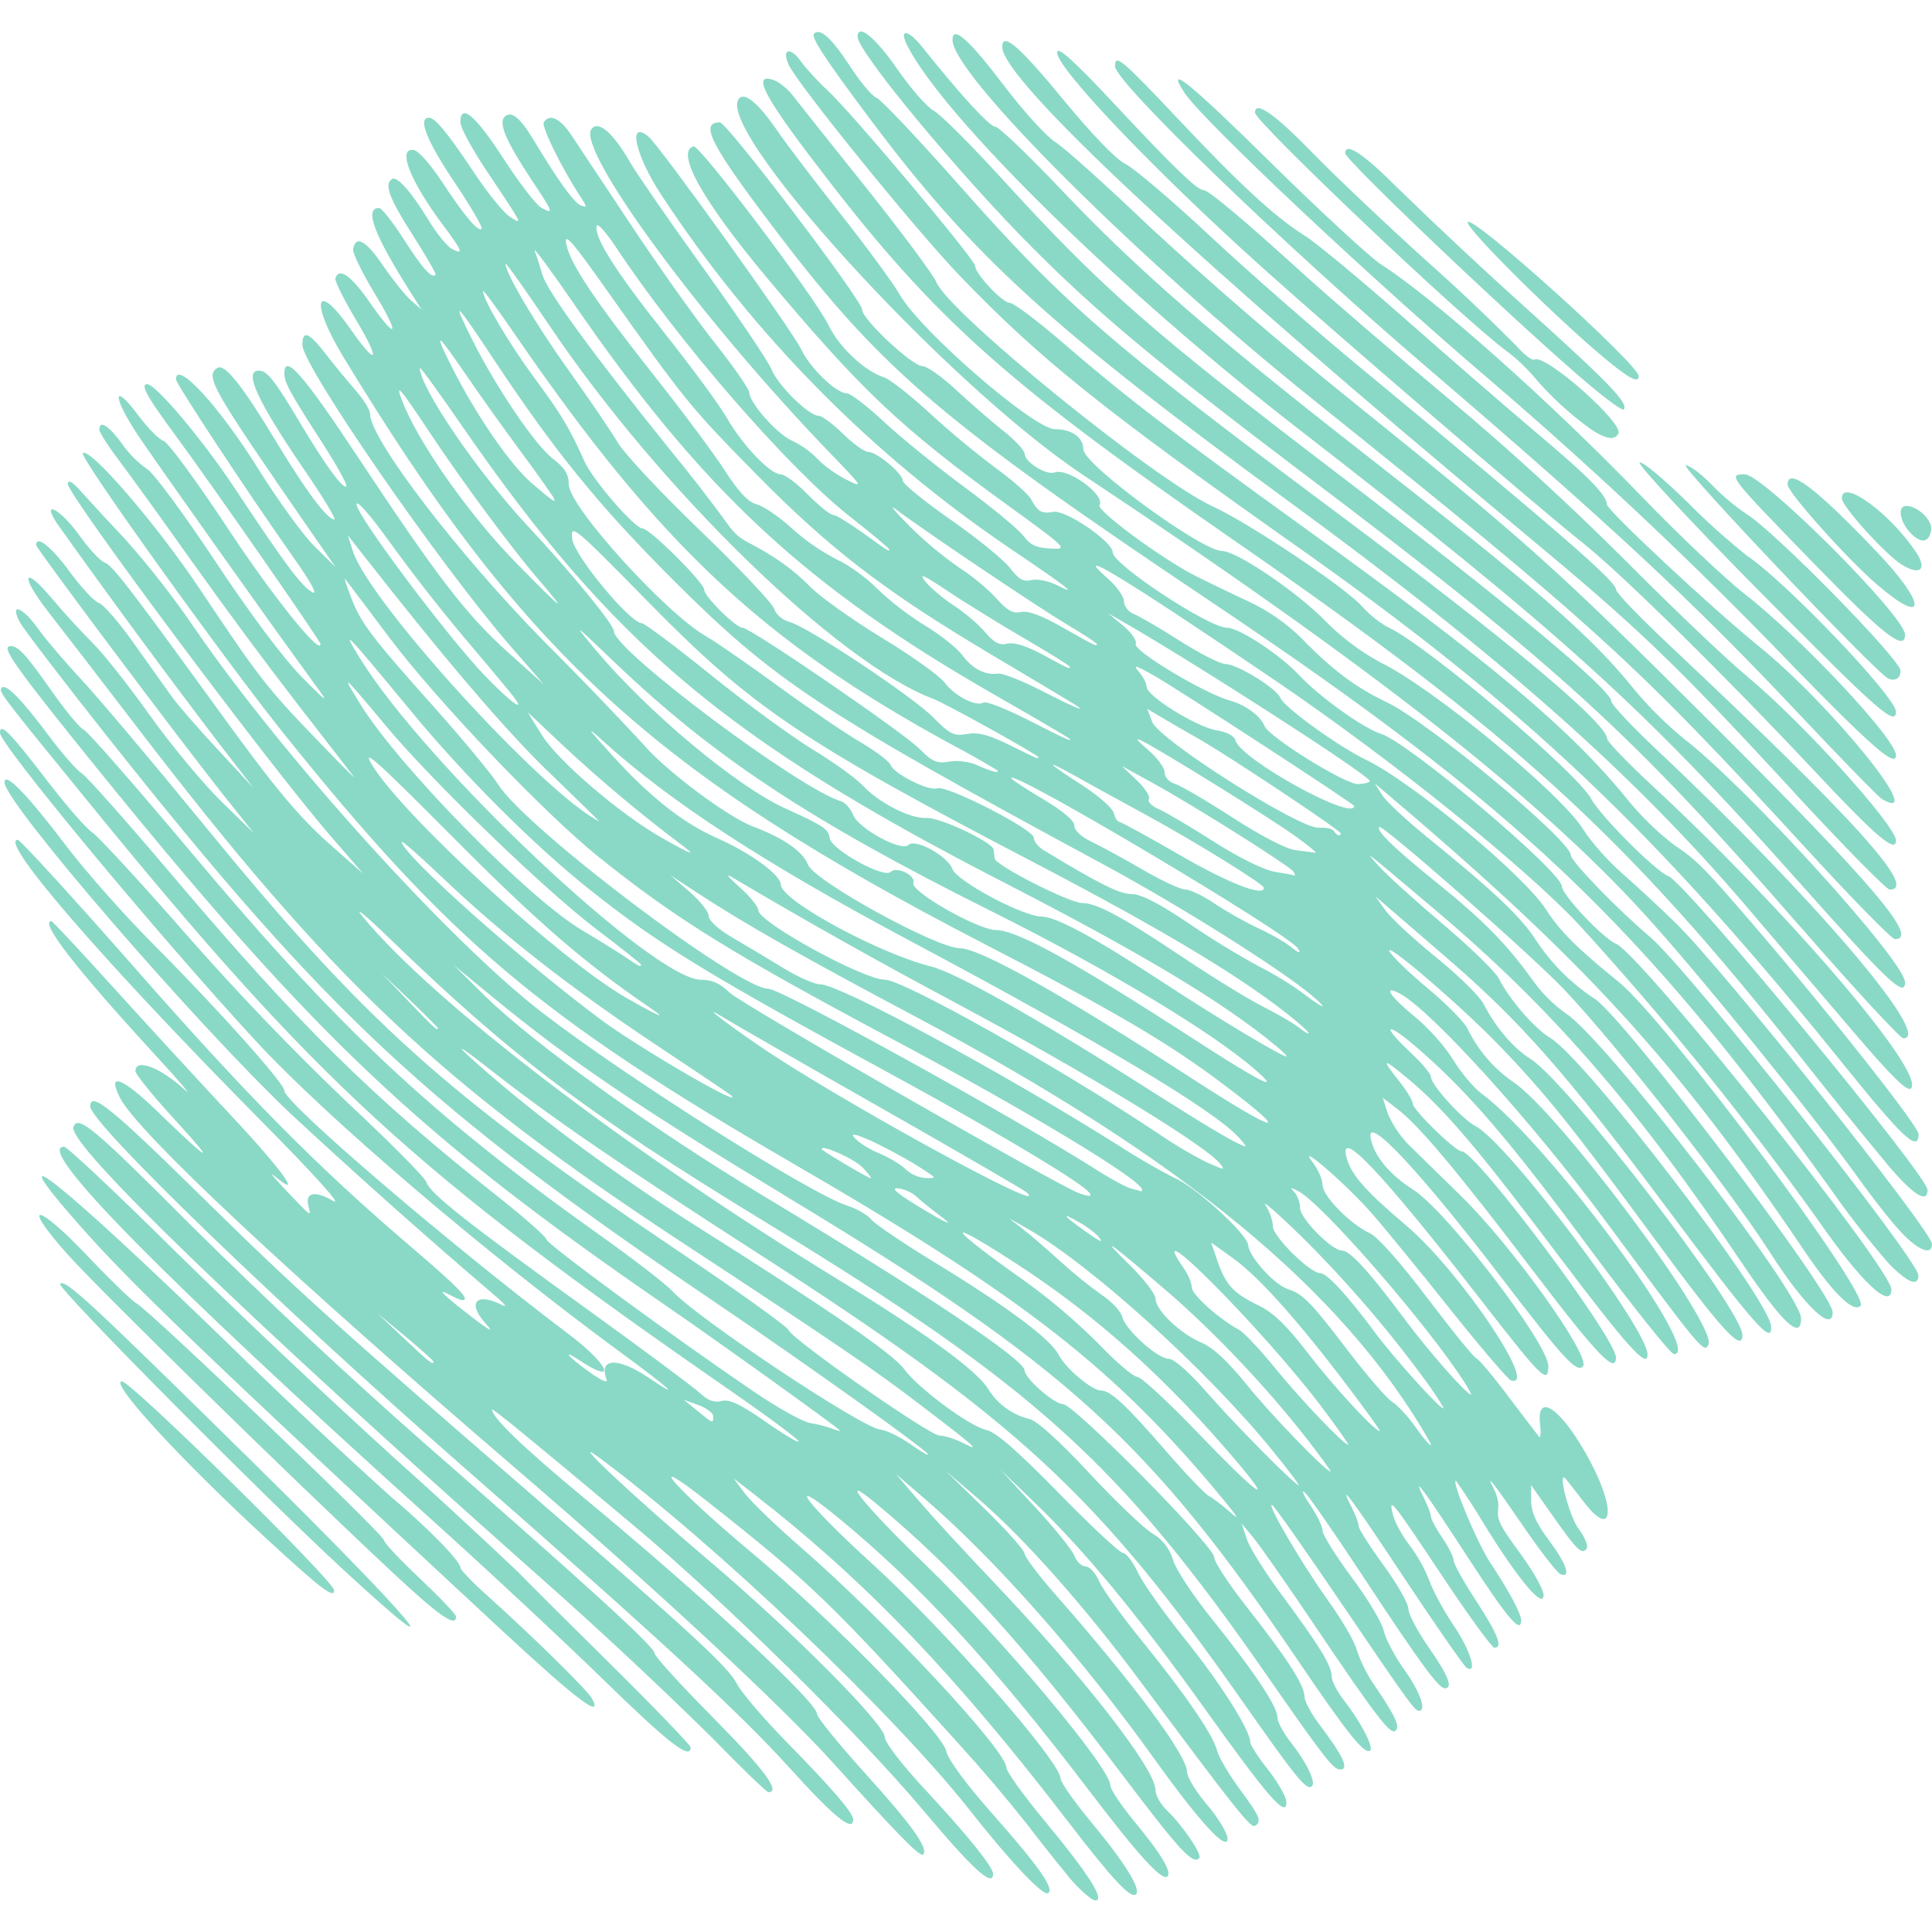 <svg width="192" height="192" viewBox="0 0 192 192" fill="none" xmlns="http://www.w3.org/2000/svg">
<path d="M106.2 186.5C105.12 185.2 103.24 182.84 102.02 181.23C99.888 178.543 97.666 175.929 95.36 173.39C82.66 159.34 80.61 157.35 70.43 149.32C63.6 143.92 66.92 147.79 74.69 154.29C82.46 160.77 93.69 172.22 94.04 174.03C94.21 174.86 96.01 177.31 98.78 180.43C103.32 185.58 104.82 187.73 104.15 188.14C103.65 188.45 100.41 185.02 96.37 179.89C88.89 170.39 71.19 153.53 59.67 144.95C56.06 142.26 62.79 148.59 70.43 155.07C78.7 162.07 87.93 171.34 87.93 172.64C87.93 173.16 89.67 175.42 92.03 177.95C96.16 182.39 98.69 185.53 98.69 186.23C98.69 187.61 96.69 185.78 91.83 180C85.33 172.26 72.1 159.24 62.83 151.48C52.83 143.1 48.9 139.88 48.9 140.08C48.9 140.87 51.99 143.85 57.87 148.72C69.87 158.65 81.2 169.15 81.2 170.34C81.2 170.67 83.34 173.31 85.95 176.2C90.62 181.36 92.31 183.72 91.74 184.3C91.44 184.59 89.24 182.34 82.8 175.2C77.5 169.34 65 157.73 51.2 145.89C28.41 126.32 13.72 112.56 11.94 109.12C10.57 106.48 12.12 107.04 15.64 110.45C20.96 115.61 21.66 115.95 17.37 111.27C15.22 108.93 13.46 106.76 13.46 106.45C13.46 105.14 15.91 106.06 18.36 108.3C19.21 109.07 17.86 107.48 15.36 104.77C7.56 96.29 3.88 91.54 5.11 91.54C5.21 91.54 7.99 94.51 11.28 98.15C14.58 101.79 19.87 107.55 23.05 110.95C28.13 116.38 30.23 119.33 27.25 116.85C26.7 116.39 27.25 117.06 28.47 118.35C31.01 121.01 30.94 120.97 30.65 119.85C30.3 118.5 31.29 118.29 33.1 119.34C34.13 119.94 31.35 116.84 25.75 111.19C10.25 95.51 -0.18 83.46 1.76 83.46C2.01 83.46 7.13 89.06 13.15 95.91C24.55 108.91 31.51 115.93 40.72 123.8C45.6 127.96 46.8 129.21 45.95 129.21C45.81 129.21 45.31 129.01 44.83 128.75C43.27 127.91 43.91 128.59 46.77 130.79C48.64 132.24 49.17 132.51 48.34 131.62C46.36 129.47 47.28 128.36 49.94 129.71C50.48 129.98 50.11 129.52 49.12 128.7C42.223 122.807 35.448 116.772 28.8 110.6C19.23 101.5 0.45 79.74 0.45 77.75C0.45 76.62 2.72 78.96 6.64 84.14C8.51 86.6 12.35 90.94 15.18 93.78C21.54 100.15 28.26 107.66 28.26 108.39C28.26 109.59 44.73 123.69 56.52 132.59C60.52 135.62 61.4 137.69 57.62 135.21C55.74 133.97 56.42 134.81 58.54 136.33C59.76 137.21 60.44 137.5 60.28 137.08C59.46 134.93 61.43 134.86 64.48 136.93C68.04 139.33 66.42 137.87 61.69 134.41C48.25 124.54 32.49 111.1 25.43 103.46C15.8 93.04 0 74 0 72.83C0 71.75 1.01 72.79 4.77 77.69C6.61 80.08 8.59 82.36 9.19 82.74C9.78 83.14 14.03 87.74 18.62 92.99C23.686 98.752 29.001 104.291 34.55 109.59C38.71 113.47 42.23 117.02 42.37 117.48C42.72 118.59 46.38 121.48 58.32 130.09C63.87 134.09 68.92 137.85 69.54 138.43C70.34 139.18 70.98 139.42 71.7 139.23C72.48 139.03 73.56 139.53 76.07 141.28C77.9 142.56 79.39 143.45 79.37 143.25C79.37 143.05 76.3 140.77 72.56 138.18C41.03 116.33 31.48 107.57 8.59 79.46C-0.08 68.83 -0.18 68.69 0.18 68.34C0.6 67.92 2.18 69.53 4.8 73.05C6.14 74.85 7.64 76.56 8.13 76.86C8.62 77.16 12.69 81.75 17.18 87.06C29.75 101.9 36.93 108.99 49.46 118.9C52.11 121 54.28 122.91 54.29 123.16C54.29 123.6 66.75 132.75 74.92 138.3C77.26 139.9 79.78 141.3 80.52 141.42C81.26 141.54 82.27 141.8 82.77 142C83.26 142.2 83.57 142.26 83.44 142.13C82.94 141.63 71.24 133.23 66.39 129.9C41.75 112.96 31.41 103.22 9.84 76.6C1.94 66.83 0.22 64.47 0.88 64.25C1.64 64 2.48 64.87 5.18 68.74C6.56 70.69 7.98 72.41 8.35 72.54C8.72 72.69 13.52 78.18 19.03 84.74C33.66 102.21 42.88 110.84 59.63 122.76C62.98 125.14 66.23 127.66 66.84 128.33C69.2 130.94 85.64 141.89 87.46 142.06C88.06 142.12 89.45 142.79 90.52 143.55C91.6 144.31 92.37 144.75 92.22 144.51C91.87 143.94 79.85 135.36 71.1 129.44C42.51 110.08 32.63 100.89 10.8 73.37C6.3 67.7 2.33 62.5 1.97 61.83C0.91 59.81 2.25 60.31 3.81 62.51C4.55 63.55 6.48 65.81 8.09 67.54C9.71 69.27 15.06 75.61 19.99 81.64C36.31 101.62 44.15 108.67 67.66 124.5C73.41 128.37 78.23 131.83 78.36 132.17C78.72 133.12 92.39 142.67 93.38 142.67C93.86 142.67 94.9 142.99 95.68 143.39C97.58 144.35 97.1 143.91 91.51 139.65C86.81 136.05 83.51 133.81 67.51 123.29C43.68 107.61 32.81 97.33 13.61 72.25C9.93 67.45 5.94 62.26 4.75 60.74C1.94 57.12 2.3 56.07 5.18 59.5C6.478 61.032 7.836 62.514 9.25 63.94C10.26 64.94 12.82 68.17 14.93 71.14C17.04 74.09 20.23 77.93 22 79.65L25.22 82.79L22.2 79C17.63 73.23 3.59 54.5 3.59 54.17C3.59 53.13 5.07 54.3 6.89 56.77C8.05 58.36 9.37 59.77 9.82 59.92C10.27 60.06 11.82 61.83 13.25 63.86L17.02 69.16C17.65 70.05 19.75 72.46 21.69 74.54L25.2 78.32L21.63 73.7C16.18 66.543 10.846 59.299 5.63 51.97C4.06 49.55 6.05 50.63 7.88 53.2C8.85 54.55 9.98 55.77 10.4 55.9C11.15 56.16 12.83 58.34 21.3 70.02C27.4 78.46 29.7 81.21 33.13 84.22L36.11 86.84L32.81 83.03C26.61 75.85 6.72 49.19 6.74 48.09C6.75 47.61 7.22 47.89 8.14 48.94C9.577 50.531 11.034 52.105 12.51 53.66C14.948 56.417 17.212 59.322 19.29 62.36C28.04 75.13 44.64 93.5 53.83 100.59C62.26 107.09 80.52 118.64 84.21 119.82C85.14 120.12 86.21 120.73 86.58 121.19C86.95 121.65 89.78 123.56 92.86 125.44C100.12 129.87 104.39 133.05 105.21 134.64C105.91 136 108.51 138.19 109.43 138.19C110.36 138.19 111.91 139.64 115.75 144.06C117.75 146.38 119.74 148.46 120.15 148.68C120.56 148.9 121.49 149.6 122.22 150.25C123.19 151.11 123.06 150.84 121.7 149.18C110.91 136.06 101.84 128.97 78.73 115.58C53.71 101.07 44.67 93.44 28.23 72.94C22.28 65.52 7.86 45.42 8.23 45.04C8.9 44.38 15.57 52.12 19.83 58.5C25.73 67.34 26.5 68.34 31.48 73.5C33.78 75.9 35.44 77.55 35.16 77.19C34.89 76.82 32.39 73.61 29.62 70.04C26.046 65.399 22.559 60.691 19.16 55.92C16.18 51.72 12.86 47.12 11.8 45.72C10.74 44.32 9.87 42.96 9.87 42.7C9.87 41.7 10.81 42.28 12.14 44.12C12.808 45.085 13.641 45.924 14.6 46.6C15.2 46.91 18.24 51.02 21.36 55.73C24.82 60.95 28.17 65.43 29.97 67.26C32.52 69.84 32.72 69.96 31.45 68.23C27.13 62.33 15.57 46.05 13.71 43.25C11.17 39.43 11.16 37.83 13.7 41.22C14.66 42.51 15.8 43.68 16.26 43.82C16.71 43.96 19.56 47.85 22.6 52.45C27.07 59.23 31.85 65.19 31.85 64C31.85 63.7 21.18 48.35 17.41 43.23C14.59 39.41 13.91 38.18 14.63 38.18C15.49 38.18 20.1 43.66 23.31 48.49C28.35 56.11 29.98 58.29 31.05 58.86C31.61 59.16 30.88 57.82 29.15 55.38C24.55 48.85 17.49 38.15 17.49 37.7C17.49 35.72 21.77 40.36 25.59 46.48C27.59 49.68 30.14 53.21 31.28 54.32L33.33 56.34L30.69 52.54C21.02 38.56 20.33 37.35 21.61 36.56C22.33 36.11 24.06 38.28 27.43 43.86C30.36 48.73 32.53 51.63 33.22 51.63C33.44 51.63 32.14 49.46 30.32 46.81C25.58 39.87 24.17 36.83 25.72 36.83C26.54 36.83 27.3 37.79 29.8 41.99C32.33 46.23 34.09 48.65 34.42 48.32C34.55 48.19 33.45 46.21 31.97 43.92C28.77 38.95 28.26 38.02 28.26 37.09C28.26 35.07 30.15 37.23 35.6 45.47C43.55 57.48 46.34 61.1 50.53 64.87L54.03 68L50.72 64.2C43.69 56.1 30.05 36.35 30.05 34.28C30.05 32.76 30.69 33.01 32.35 35.15C33.302 36.376 34.285 37.576 35.3 38.75C36.12 39.67 36.78 40.75 36.78 41.15C36.78 43.63 45.58 55.12 54.08 63.75C57.422 67.09 60.702 70.491 63.92 73.95C66.01 76.47 72.32 81.21 74.86 82.15C77.87 83.28 79.79 84.62 80.29 85.92C80.91 87.55 93.08 94.24 95.42 94.24C97.37 94.24 105.7 98.91 118.32 107.09C127.09 112.78 128.65 113.09 121.54 107.73C116.11 103.63 110.65 100.43 97.81 93.8C64.94 76.79 52.05 65 34.14 35.5C30.76 29.93 31.34 27.7 34.86 32.74C37.51 36.54 37.87 35.94 35.4 31.82C34.18 29.79 33.25 27.91 33.33 27.65C33.7 26.55 34.85 27.35 36.69 29.97C39.49 34 39.83 33.43 37.19 29.09C35.97 27.07 35.02 25.11 35.09 24.76C35.36 23.34 36.35 23.88 38.04 26.36C39.02 27.79 40.28 29.36 40.85 29.86L41.89 30.76L40.89 29.19C37.17 23.33 36.16 20.67 37.67 20.67C37.92 20.67 39.03 22.06 40.12 23.77C41.98 26.67 42.9 27.7 43.29 27.32C43.38 27.23 42.35 25.45 41.01 23.35C38.66 19.68 38.15 18.29 38.96 17.79C39.47 17.48 40.86 19.04 42.61 21.91C43.4 23.21 44.43 24.48 44.9 24.73C46.13 25.39 45.97 24.96 44 22.33C40.71 17.93 39.43 14.6 41.16 14.92C41.59 15 42.79 16.36 43.84 17.94C46.1 21.39 47.52 23.09 47.87 22.74C48 22.61 46.77 20.5 45.14 18.07C42.4 14 41.5 11.7 42.62 11.7C43.25 11.7 44.46 13.17 47.2 17.28C48.5 19.24 50.06 21.15 50.67 21.54C51.99 22.38 52.06 22.51 48.37 16.99C46.93 14.84 45.75 12.67 45.75 12.16C45.75 10.2 47.23 11.43 50 15.71C51.58 18.16 53.3 20.38 53.8 20.65C55.06 21.33 55 21.14 52.94 18.05C50.32 14.09 49.51 12.25 50.14 11.62C50.8 10.96 51.66 11.65 53.01 13.88C55.41 17.88 57.05 20.16 57.71 20.41C58.36 20.66 58.36 20.58 57.7 19.57C55.83 16.73 53.79 12.57 54.04 12.16C54.6 11.26 55.64 11.73 56.75 13.38L62.78 22.46C65.48 26.53 69.21 31.78 71.07 34.12C72.93 36.47 74.45 38.66 74.46 38.99C74.47 40.03 77.26 43.18 78.7 43.79C79.631 44.228 80.478 44.827 81.2 45.56C81.8 46.23 83.12 47.17 84.1 47.66C85.83 48.53 85.78 48.44 82.72 45.26C69.8 31.92 57.17 14.76 58.8 12.79C59.5 11.95 60.94 13.21 62.65 16.18C63.3 17.3 66.59 22.06 69.96 26.74C73.33 31.43 76.36 35.92 76.68 36.72C77.31 38.3 80.38 41.32 81.35 41.32C81.68 41.32 82.77 42.12 83.78 43.12C84.78 44.1 85.91 44.91 86.28 44.91C87.15 44.91 89.72 47.06 89.72 47.78C89.72 48.08 91.86 49.82 94.48 51.65C97.09 53.47 99.74 55.63 100.36 56.43C101.23 57.57 101.71 57.85 102.5 57.65C103.07 57.51 104.2 57.73 105.03 58.15C107.28 59.29 106.2 58.44 100.48 54.57C86.658 45.239 74.829 33.253 65.68 19.31C63.11 15.37 62.35 11.84 64.45 13.58C65.57 14.51 78.77 32.9 79.61 34.7C80.48 36.55 83.09 39.08 84.14 39.08C84.51 39.08 86.17 40.35 87.83 41.9C89.48 43.45 93.1 46.38 95.86 48.42C98.63 50.46 101.26 52.64 101.72 53.27C102.36 54.15 103.01 54.45 104.38 54.51C106.18 54.61 106.14 54.56 100.09 50.17C89.55 42.54 85.61 38.82 76.29 27.69C69.84 19.99 67.11 15.13 68.91 14.54C69.52 14.34 81.01 29.55 82.38 32.39C83.4 34.51 85.96 36.9 87.83 37.49C88.4 37.66 90.43 39.25 92.35 41.02C94.45 42.942 96.639 44.764 98.91 46.48C100.61 47.71 102.21 49.12 102.47 49.62C103.13 50.86 103.53 51.08 104.67 50.87C105.89 50.63 110.57 53.82 110.58 54.89C110.58 56.09 120.14 62.39 121.96 62.39C123.14 62.39 127.18 65.05 129.05 67.04C131.09 69.23 135.48 72.38 137.27 72.94C140 73.8 155.21 86.64 155.21 88.08C155.21 88.9 159.31 93.26 160.58 93.78C163.08 94.82 187.96 126.04 187.96 128.14C187.96 130.24 184.93 127.38 180.76 121.37C173.41 111.073 165.445 101.228 156.91 91.89C151.54 86.15 138.29 75.49 126.9 67.74C111.91 57.55 106.18 54.06 110.11 57.51C110.98 58.28 111.7 59.29 111.7 59.76C111.7 60.24 112.15 60.81 112.7 61.03C113.26 61.25 115.32 62.46 117.29 63.71C119.25 64.96 121.28 65.99 121.79 65.99C122.94 65.99 126.88 68.42 127.23 69.34C127.59 70.27 133 74.19 135.76 75.51C140.3 77.69 151.46 86.98 153.66 90.41C155 92.51 156.78 94.29 160.86 97.58C165.52 101.35 185.96 128.71 184.9 129.78C184.17 130.49 182.18 128.54 179.3 124.28C166.52 105.38 157.56 95.58 137.74 78.8L136.64 77.87L137.34 78.99C137.72 79.61 139.73 81.49 141.8 83.17C148.52 88.62 151.17 91.13 152.68 93.49C154.212 95.804 156.203 97.778 158.53 99.29C161.63 101.45 182.13 128.48 182.13 130.41C182.13 132.47 179.33 129.81 175.97 124.57C171.75 117.99 160.73 103.91 155.44 98.33C152.19 94.91 137.37 81.88 137.07 82.18C136.72 82.53 138.51 84.27 142.87 87.79C147.47 91.5 149.82 93.91 152.43 97.57C153.316 98.78 154.389 99.84 155.61 100.71C159.4 103.11 178.99 128.51 178.99 131.03C178.99 133.23 177.15 131.51 173.12 125.53C162.56 109.83 154.18 100.18 142.65 90.44C135.29 84.23 135.52 84.4 137.05 86.1C137.78 86.92 140.62 89.49 143.35 91.8C146.07 94.1 148.59 96.55 148.95 97.24C150.02 99.35 152.51 102.22 154.05 103.14C157.53 105.18 175.78 129.01 176.01 131.79C176.17 133.77 174.4 131.77 165.63 120.03C155.56 106.55 151.08 101.47 143.59 95.03L137.76 90L136.68 89.07L137.69 90.48C138.25 91.25 140.51 93.35 142.71 95.13C144.91 96.91 147.04 99 147.44 99.78C148.66 102.13 150.38 104.15 152.11 105.24C155.81 107.58 173.16 130.18 173.16 132.67C173.16 134.45 171.13 132.23 164.38 123.05C156.21 111.95 153.58 108.65 148.96 103.87C145.15 99.92 137.42 93.3 138.1 94.57C138.38 95.08 140.09 96.73 141.9 98.23C143.7 99.73 145.47 101.51 145.82 102.19C146.845 104.31 148.394 106.134 150.32 107.49C154.69 110.25 170.6 131.58 169.79 133.6C169.39 134.59 169.04 134.16 159.41 121.14C152.25 111.47 142.24 100.42 139.12 98.74C137.34 97.8 138.15 99.05 140.58 101.02C141.91 102.1 143.63 104.02 144.4 105.3C145.18 106.58 146.45 108.1 147.22 108.67C153.8 113.49 169.45 134.67 166.36 134.57C166.03 134.57 162.28 129.87 158.03 124.15C149.93 113.22 146.08 108.73 141.15 104.4C137.82 101.47 137.03 101.64 140.18 104.6C141.29 105.63 142.2 106.72 142.2 107C142.2 107.81 145.3 111.22 146.66 111.93C149.82 113.56 163.73 132.05 163.73 134.61C163.73 136.09 161.73 133.85 154.84 124.73C146.76 114 143.57 110.26 139.96 107.23C137.36 105.07 137.19 105.11 139.06 107.46C139.8 108.39 140.41 109.4 140.41 109.7C140.41 110.3 144.62 114.41 145.24 114.41C146.69 114.41 160.59 132.97 160.59 134.91C160.59 136.61 158.71 134.64 152.46 126.43C144.84 116.4 141.02 111.85 138.86 110.2L137.42 109.1L137.91 110.65C138.441 111.889 139.213 113.011 140.18 113.95L145.17 118.83C150.28 123.82 158.2 134.9 157.3 135.8C156.67 136.43 155.37 135.02 149.33 127.13C141.19 116.48 135.79 110.7 136.21 113.07C136.52 114.84 138.06 116.71 140.47 118.25C143.79 120.37 153.87 133.54 153.87 135.75C153.87 137.62 153.27 137.04 147.19 129.21C137.14 116.28 132.84 111.77 133.87 115.21C134.35 116.82 135.79 118.44 139.77 121.81C145.06 126.31 153 138.05 150.17 137.19C149.86 137.09 147.13 133.89 144.1 130.09C141.07 126.28 137.6 122.03 136.38 120.64C133.83 117.72 128.78 113.34 130.43 115.48C130.98 116.19 131.43 117.21 131.43 117.75C131.43 118.85 134.14 121.62 136.12 122.55C136.92 122.91 139.19 125.48 141.84 128.99C144.27 132.19 146.45 134.89 146.7 134.97C146.95 135.06 148.4 136.77 149.9 138.78C151.42 140.8 152.79 142.59 152.95 142.78C153.11 142.96 153.15 142.41 153.05 141.54C152.65 138.11 155.35 140.14 158.08 145.32C160.65 150.22 160.2 152.91 157.41 149.28C156.61 148.23 155.8 147.2 155.61 146.98C154.72 145.94 155.94 150.71 156.89 151.95C157.49 152.75 157.85 153.61 157.69 153.87C157.24 154.58 156.74 154.1 154.35 150.7L152.16 147.59V149.14C152.16 150.25 152.66 151.37 153.91 153.04C155.66 155.38 156.16 156.81 155.11 156.46C154.79 156.36 153.18 154.29 151.51 151.86C148.33 147.23 147.56 146.24 148.45 147.96C148.75 148.52 148.95 149.33 148.9 149.75C148.77 151.11 148.9 151.39 151.17 154.51C152.41 156.2 153.41 158.01 153.4 158.53C153.37 159.93 150.9 156.99 147.52 151.53C146.633 150.034 145.689 148.573 144.69 147.15C144.21 147.15 146.81 153.35 148.09 155.29C149.96 158.09 151.17 160.37 151.17 161.03C151.17 162.43 149.82 160.84 145.95 154.89C141.55 148.11 140.2 146.27 141.48 148.81C141.88 149.61 142.2 150.45 142.2 150.7C142.2 150.95 142.7 151.9 143.32 152.8C143.94 153.7 144.45 154.72 144.45 155.05C144.45 155.38 145.45 157.19 146.69 159.08C148.86 162.41 149.39 163.75 148.51 163.75C148.27 163.75 146.03 160.67 143.52 156.91C138.26 149.01 137.98 148.66 138.42 150.51C138.6 151.26 139.35 152.63 140.09 153.58C140.901 154.655 141.561 155.836 142.05 157.09C142.4 158.09 143.48 160.08 144.45 161.52C146.12 163.97 146.88 166.43 145.75 165.74C145.49 165.58 142.75 161.63 139.65 156.97C134.29 148.87 132.85 146.93 134.34 149.82C134.72 150.55 135.02 151.37 135.02 151.66C135.02 151.94 136.14 153.69 137.49 155.55C138.85 157.4 139.96 159.35 139.96 159.88C139.96 160.4 140.88 162.13 141.98 163.71C143.93 166.51 144.44 167.78 143.58 167.78C142.96 167.78 141.06 165.18 135.35 156.5C132.48 152.14 129.9 148.43 129.6 148.25C129.31 148.07 129.6 148.7 130.26 149.65C130.9 150.61 131.44 151.73 131.44 152.13C131.44 152.53 132.74 154.6 134.31 156.73C135.9 158.85 137.34 161.25 137.51 162.05C137.69 162.86 138.61 164.61 139.57 165.95C141.12 168.12 141.8 170.02 141.02 170.02C140.59 170.02 140.02 169.24 133.18 159.15C129.71 154.03 126.68 149.73 126.45 149.59C125.69 149.12 129.35 155.39 131.97 159.04C133.39 161.01 134.67 163.23 134.83 163.97C135.296 165.328 135.957 166.611 136.79 167.78C138.72 170.62 139.19 171.69 138.63 172.03C138.12 172.35 136.58 170.33 130.63 161.5C127.89 157.43 125.14 153.5 124.52 152.76L123.39 151.41L123.92 152.98C124.2 153.85 125.79 156.37 127.44 158.58C131.14 163.58 132.33 165.52 132.34 166.6C132.34 167.05 132.91 168.16 133.62 169.06C135.19 171.06 136.52 173.61 136.18 173.95C135.67 174.47 133.97 172.36 129.06 165.12C114.21 143.2 106.08 135.8 78.5 119.12C63.27 109.9 56.72 105.46 49.12 99.22L45.08 95.9L48.22 99C53.05 103.74 64.88 112.23 75.92 118.88C91.99 128.56 101.78 135.1 101.82 136.18C101.84 136.98 104.74 139.53 105.62 139.53C106.72 139.53 120.67 153.66 120.67 154.77C120.67 155.23 122.15 157.48 123.97 159.79C127.93 164.82 129.64 167.48 129.64 168.61C129.64 169.07 130.32 170.33 131.14 171.41C133.48 174.49 134.11 175.85 133.19 175.85C132.5 175.85 131.67 174.79 125.86 166.44C111.24 145.4 102.86 137.82 76.26 121.57C58.12 110.5 50.97 105.1 38.6 93.15C36.28 90.91 35.13 89.98 36.04 91.09C43.07 99.64 62.34 114.34 83.34 127.19C91.94 132.45 97.1 136.21 98.2 138.03C99.128 139.539 100.617 140.618 102.34 141.03C103.06 141.2 105.34 143.27 108.17 146.31C110.72 149.06 113.56 151.78 114.47 152.36C115.491 152.933 116.245 153.885 116.57 155.01C116.81 155.9 118.5 158.47 120.32 160.74C124.58 166.04 126.94 169.57 126.94 170.63C126.94 171.09 127.54 172.21 128.26 173.13C129.81 175.09 130.79 177.09 130.39 177.49C129.87 178.01 128.91 176.83 123.39 168.96C109.05 148.5 101.08 141.14 75.27 124.52C61.2 115.46 54.7 111 48.66 106.25C46.19 104.31 45.18 103.65 46.42 104.8C51.96 109.92 60.95 116.64 69.25 121.88C82.49 130.24 88.75 134.54 89.85 136.06C91.23 137.95 96.4 141.78 98 142.1C98.95 142.3 101.03 144.1 105.19 148.35C108.4 151.64 111.29 154.33 111.6 154.33C111.91 154.33 112.57 155.18 113.06 156.23C113.54 157.28 115.65 160.26 117.73 162.85C121.27 167.25 124.25 171.95 124.25 173.13C124.25 173.41 125.05 174.66 126.05 175.91C127.03 177.16 127.84 178.6 127.84 179.11C127.84 180.7 126.05 178.65 119.72 169.8C113.07 160.5 107.86 154.18 102.9 149.4L99.4 146.03L102.9 149.81C104.82 151.89 106.57 154.06 106.78 154.63C107 155.2 107.5 155.67 107.88 155.67C108.28 155.67 108.88 156.33 109.22 157.13C109.57 157.93 111.49 160.61 113.49 163.07C117.86 168.46 120.57 172.42 120.96 174C121.12 174.63 122.13 176.34 123.2 177.8C125.24 180.56 125.42 181.01 124.72 181.45C124.29 181.71 122.74 179.75 113.33 167.1C107.75 159.6 101.83 152.91 97.28 149L93.97 146.16L97.89 149.98C100.05 152.08 101.82 154.08 101.83 154.4C101.83 154.73 103.26 156.61 105 158.59C112.66 167.3 117.97 174.47 117.97 176.09C117.97 176.61 118.87 178.09 119.99 179.39C121.09 180.69 121.99 182.19 121.99 182.73C121.96 184.06 119.21 181.06 114.77 174.87C107.35 164.52 98.82 154.87 91.72 148.79L89.03 146.48L91.28 149.11C92.51 150.55 95.85 154.19 98.7 157.18C107.6 166.53 114.83 175.8 114.83 177.88C114.83 178.4 115.33 179.3 115.93 179.88C117.45 181.3 119.51 184.33 119.18 184.66C118.52 185.32 117.27 183.96 111.43 176.24C101.78 163.48 94.9 155.9 87.09 149.44C83.07 146.1 85.89 149.64 91.91 155.44C99.56 162.84 110.34 175.69 110.34 177.41C110.34 177.81 111.41 179.42 112.73 181.01C115.41 184.26 116.47 186.02 116.02 186.47C115.5 186.99 113.15 184.41 108.19 177.89C98.64 165.34 91.35 157.42 83.19 150.74C77.82 146.35 80.13 149.45 86.64 155.37C93.99 162.07 105.37 175.04 105.4 176.75C105.4 177.12 106.79 179.09 108.47 181.12C111.77 185.08 113.41 187.73 112.9 188.25C112.4 188.75 110.58 186.81 106.15 181.04C94.87 166.34 85.99 157.08 74.92 148.48L72.92 146.93L74 148.39C74.59 149.19 77.1 151.61 79.58 153.77C88.03 161.11 100.02 173.97 100.02 175.68C100.02 176.06 101.69 178.38 103.72 180.84C108.16 186.19 109.87 188.86 108.85 188.86C108.48 188.86 107.28 187.8 106.19 186.51L106.2 186.5ZM123.3 145.72C116.08 137.1 108.87 130.62 100.48 125.24C93.48 120.74 94.3 121.99 101.83 127.3C104.451 129.189 106.915 131.286 109.2 133.57C110.92 135.37 112.63 136.83 113.02 136.83C113.4 136.83 116.14 139.36 119.1 142.45C124.6 148.19 126.78 149.89 123.3 145.72ZM126.43 144.12C119.93 136.12 108.33 125.62 102.06 122.08L100.26 121.06L101.61 122.11C102.35 122.68 104.07 124.16 105.43 125.4C106.749 126.601 108.138 127.723 109.59 128.76C110.52 129.38 111.39 130.33 111.53 130.88C111.87 132.18 115.05 135.04 116.16 135.04C116.67 135.04 118.17 136.36 119.86 138.29C122.69 141.54 128.68 147.59 129.06 147.59C129.16 147.59 127.99 146.03 126.43 144.12ZM129.88 143C125.88 137.86 120.5 132.18 115.8 128.17C110.12 123.31 109.1 122.61 112.26 125.71C113.68 127.1 114.84 128.61 114.84 129.08C114.84 130.21 117.34 132.58 119.44 133.45C120.56 133.92 122.04 135.31 123.91 137.62C126.28 140.58 131.77 146.25 132.25 146.25C132.33 146.25 131.27 144.79 129.88 143ZM131.38 139.86C125.45 132.04 113.23 119.75 117.67 126.08C118.09 126.68 118.43 127.51 118.43 127.93C118.43 128.65 121.13 131.07 123.14 132.16C123.64 132.43 125.24 134.14 126.73 135.97C129.23 139.05 133.53 143.57 133.98 143.57C134.08 143.57 132.91 141.9 131.38 139.87V139.86ZM141.93 143C133.35 128.17 117.56 115.16 91.07 101.08C79.77 95.08 74.02 91.82 69.31 88.74L66.61 86.97L68.52 88.62C69.57 89.52 70.43 90.61 70.43 91.03C70.43 91.48 71.4 92.37 72.79 93.18C74.08 93.93 76.34 95.28 77.81 96.18C79.27 97.08 80.94 97.82 81.51 97.82C83.42 97.82 99.31 106.39 111.03 113.75C112.862 114.942 114.751 116.043 116.69 117.05C118.64 117.8 123.97 122.64 124.04 123.73C124.13 124.91 126.68 127.73 128.04 128.13C129.46 128.57 130.38 129.52 133.98 134.26C135.81 136.66 137.78 138.94 138.36 139.32C138.95 139.7 139.97 140.82 140.65 141.79C141.8 143.44 142.66 144.26 141.93 143ZM133.88 137.7C128.98 131.22 125.07 126.86 122.55 125.05L120.36 123.48L121 125.34C121.82 127.7 122.56 128.51 125.05 129.72C126.53 130.43 127.87 131.72 130.04 134.55C132.64 137.92 136.61 142.22 137.13 142.22C137.23 142.22 135.76 140.18 133.88 137.7ZM70.88 140.74C70.88 140.43 70.22 139.94 69.42 139.64L67.96 139.11L69.31 140.21C70.87 141.5 70.88 141.5 70.88 140.74ZM142.15 137.87C138.312 132.55 134.044 127.553 129.39 122.93C126.99 120.59 125.36 119.17 125.77 119.78C126.17 120.38 126.5 121.33 126.5 121.88C126.5 122.88 130.18 126.52 131.19 126.52C131.87 126.52 133.9 128.72 136.59 132.35C138.49 134.92 143.04 139.97 143.45 139.97C143.53 139.97 142.95 139.03 142.15 137.87ZM145.55 137.39C141.79 131.55 131.39 119.59 129 118.36C128.24 117.97 128.17 117.99 128.64 118.48C128.94 118.81 129.2 119.51 129.2 120.05C129.2 121.09 132.35 124.28 133.37 124.28C134.16 124.28 136.11 126.41 139.52 131C141.93 134.24 145.62 138.45 146.18 138.59C146.28 138.61 145.98 138.07 145.55 137.39ZM43.07 135.31C43.07 135.21 41.8 134.08 40.27 132.8L37.46 130.47L40.11 132.97C42.65 135.38 43.07 135.71 43.07 135.31ZM109.1 122.81C108.508 122.263 107.85 121.793 107.14 121.41C105.38 120.4 105.67 120.81 107.75 122.29C109.45 123.49 109.76 123.61 109.1 122.82V122.81ZM93.09 120.56C92.35 120.01 91.43 119.26 91.05 118.89C90.535 118.464 89.912 118.19 89.25 118.1C88.49 118.02 89.06 118.54 91.07 119.77C94.31 121.75 95.13 122.07 93.09 120.57V120.56ZM102.03 118.5C101.8 118.28 95.25 114.48 87.48 110.06C79.7 105.64 72.74 101.64 72 101.18C69.57 99.67 71.48 101.2 75.3 103.83C82.88 109.07 104.83 121.1 102.03 118.5ZM107.66 118C105.7 116.45 97.12 111.4 88.91 106.94C70.25 96.8 65.52 93.9 58.64 88.44C53.14 84.08 46.14 77.09 40.93 70.77C34.29 62.73 33.78 62.2 35.78 65.43C42.36 76.1 64.93 97.37 69.68 97.37C70.78 97.37 71.59 97.74 72.51 98.65C73.56 99.71 104.93 117.71 107.21 118.57C108.58 119.08 108.76 118.85 107.66 117.99V118ZM113.5 118.24C113.5 117.28 102.24 110.48 88.53 103.18C72.63 94.7 67.11 91.28 59.43 85.11C53.99 80.73 43.34 69.56 38.63 63.28C37.186 61.346 35.733 59.419 34.27 57.5C34.19 57.4 34.45 58.21 34.86 59.3C35.83 61.88 36.88 63.27 43.1 70.23C45.96 73.44 48.84 76.91 49.5 77.95C52.2 82.27 73.35 98.26 76.35 98.26C77.65 98.26 100.86 111.08 109.28 116.45C110.55 117.25 111.96 118.01 112.43 118.12C112.89 118.24 113.33 118.36 113.38 118.39C113.45 118.43 113.5 118.35 113.5 118.24ZM85.75 116.05C84.94 115.19 81.65 113.69 81.65 114.19C81.65 114.35 86.25 117.07 86.55 117.09C86.65 117.09 86.29 116.63 85.75 116.05ZM92.17 116.5C89.31 114.57 84.31 112.14 84.8 112.91C85.09 113.38 86.19 114.12 87.24 114.56C88.3 114.99 89.54 115.73 90 116.2C90.536 116.698 91.222 117.004 91.95 117.07C93.02 117.1 93.03 117.07 92.17 116.5ZM121.37 115.8C120.37 114.16 108.17 106.71 94.87 99.61C87.376 95.62 79.974 91.459 72.67 87.13C72.06 86.75 72.41 87.2 73.46 88.13C74.51 89.05 75.36 90.1 75.36 90.46C75.36 91.64 85.8 97.36 87.94 97.36C89.76 97.36 105.74 106.36 115.12 112.66C116.628 113.697 118.201 114.635 119.83 115.47C121.73 116.3 121.67 116.28 121.37 115.79V115.8ZM123.14 113.07C120.68 110.34 109.44 103.63 90.27 93.41C75.97 85.79 66.53 79.64 59.9 73.61C58.15 72.01 58.36 72.34 60.88 75.11C64.6 79.2 67.89 81.8 71.2 83.26C74.6 84.76 77.6 86.96 77.6 87.92C77.6 89.46 87.21 94.7 92.5 96.04C95.04 96.68 102.86 101.09 113.49 107.84C120.24 112.14 122.99 113.77 123.77 113.92C123.87 113.95 123.59 113.56 123.14 113.07ZM72.64 108.84C72.54 108.74 69.12 106.44 65.04 103.73C56.5 98.03 49.96 92.91 44.07 87.31C41.79 85.14 39.93 83.5 39.93 83.66C39.93 84.86 51.56 95.25 59.66 101.29C63.41 104.09 74.17 110.35 72.64 108.84ZM124.71 106.28C120.41 102.54 110.11 96.35 98.69 90.64C80.51 81.57 70.92 75.24 61.03 65.77C56.9 61.82 56.86 61.79 59.23 64.63C64.4 70.79 73.24 78.17 78.06 80.35C81.9 82.09 82.32 82.38 82.46 83.3C82.62 84.43 87.84 87.32 88.51 86.65C89.1 86.05 91.05 87.01 90.77 87.75C90.45 88.58 97.19 92.42 98.99 92.43C101.05 92.43 106.72 95.56 118.21 102.99C125.35 107.62 127.49 108.69 124.71 106.28ZM126.73 103.88C121.53 99.58 113.66 94.85 99.81 87.72C72.21 73.52 60.92 64.02 46.02 42.48C43.66 39.05 41.72 36.38 41.72 36.55C41.72 38.5 47.47 46.93 52.37 52.19C56.77 56.9 61.01 62.07 61.01 62.73C61.01 64.61 79.39 78.37 83.56 79.62C83.99 79.75 84.54 80.36 84.77 80.97C85.3 82.34 89.59 84.67 90.29 83.97C90.96 83.3 94.15 85.05 94.65 86.36C95.11 87.59 101.69 91.09 103.53 91.09C104.94 91.09 108.87 93.22 115.68 97.69C120.75 101.03 127.36 104.99 127.84 104.99C127.97 104.99 127.47 104.49 126.73 103.87V103.88ZM128.97 101.6C124.01 97.47 116.17 92.72 102.73 85.7C79.77 73.72 74.72 70.31 64.6 60C56.95 52.21 56.68 51.99 56.87 53.58C57.07 55.23 62.63 61.94 63.8 61.94C64.06 61.94 67.14 64.25 70.65 67.08C74.15 69.9 78.72 73.24 80.79 74.5C82.86 75.75 85.09 77.36 85.76 78.08C87.35 79.8 90.51 81.4 92.1 81.29C93.36 81.2 98.63 83.69 98.74 84.42L98.85 85.32C98.93 86 106.28 89.74 107.55 89.74C109 89.74 111.55 91.12 117.55 95.14C120.39 97.04 123.92 99.22 125.39 99.97C126.86 100.72 128.47 101.64 128.96 102.03C130.42 103.16 130.42 102.81 128.96 101.6H128.97ZM43.51 102.17C43.51 102.1 42.25 100.84 40.71 99.37L37.91 96.69L40.58 99.49C43.08 102.1 43.51 102.51 43.51 102.17ZM64.6 100.15C58.2 95.79 53.4 91.65 45.04 83.23C37.49 75.63 35.86 74.17 36.97 76.01C40 81.03 55.57 95.3 62.13 99.1C65.39 100.98 66.53 101.46 64.6 100.15ZM130.32 98.89C127.18 96.26 117.19 89.97 109.68 85.92C81.43 70.66 76.95 67.69 66.78 57.52C59.4 50.12 55.12 44.85 48.91 35.48C45.24 29.93 44.85 29.59 46.89 33.68C49.3 38.52 53.19 44.25 54.98 45.62C56.13 46.5 56.52 47.13 56.52 48.14C56.52 50.31 66.18 60.98 70.21 63.26C71.19 63.82 74.42 66.06 77.38 68.22C80.34 70.38 84 72.88 85.52 73.76C87.03 74.65 88.39 75.67 88.52 76.04C88.87 76.93 92.33 78.66 93.15 78.34C94.06 77.99 102.73 82.42 102.73 83.24C102.73 83.6 103.18 84.17 103.73 84.5C109.26 87.85 111.26 88.85 112.45 88.85C113.4 88.85 115.19 89.77 118.25 91.84C120.48 93.357 122.783 94.766 125.15 96.06C126.52 96.74 128.43 97.91 129.42 98.66C131.59 100.32 132.19 100.47 130.32 98.89ZM63.7 95.86C63.7 95.77 61.73 94.21 59.33 92.39C54.2 88.51 42.99 77.69 38.45 72.25C33.97 66.88 33.79 66.73 35.87 70.08C39.71 76.25 52.52 89.29 57.85 92.45C59.47 93.41 61.39 94.6 62.13 95.1C63.53 96.05 63.7 96.13 63.7 95.86ZM129 94.27C128.1 92.82 100.49 76.4 100.49 77.32C100.49 77.44 101.89 78.37 103.63 79.4C105.63 80.59 106.77 81.55 106.77 82.06C106.77 82.53 107.44 83.16 108.45 83.64C109.37 84.08 111.66 85.32 113.53 86.41C115.41 87.51 117.33 88.4 117.8 88.4C118.27 88.4 119.56 89.02 120.67 89.77C121.78 90.53 123.7 91.61 124.93 92.19C126.17 92.76 127.58 93.55 128.07 93.94C129.11 94.76 129.35 94.84 129 94.27ZM125.6 88.22C125.6 87.87 118.56 83.52 113.9 80.99C111.34 79.59 108.12 77.83 106.77 77.07C103.64 75.33 103.99 75.75 107.63 78.09C109.18 79.09 110.55 80.31 110.68 80.79C110.81 81.28 111.05 81.67 111.22 81.67C111.38 81.67 114.14 83.17 117.33 85.02C122.17 87.82 125.61 89.14 125.61 88.22H125.6ZM128.54 86.62C128.2 86.08 118.7 80.09 114.62 77.85L111.48 76.12L112.97 77.54C113.79 78.32 114.33 79.16 114.17 79.41C114.02 79.67 114.46 80.11 115.15 80.41C115.85 80.71 118.31 82.16 120.63 83.65C123.15 85.25 125.59 86.45 126.69 86.64C127.69 86.8 128.59 86.97 128.66 87C128.74 87.03 128.69 86.86 128.54 86.63V86.62ZM67.52 83.8C63.532 80.788 59.7 77.574 56.04 74.17L52.44 70.77L53.85 73.05C55.45 75.62 61.6 80.89 65.75 83.25C68.86 85.02 69.38 85.18 67.52 83.8ZM128.68 83.06C126.19 81.28 115.54 74.66 113.5 73.63C112.74 73.25 112.92 73.53 114.06 74.49C114.98 75.27 115.74 76.29 115.74 76.75C115.74 77.23 116.17 77.71 116.74 77.89C117.3 78.05 119.88 79.56 122.48 81.24C125.3 83.07 127.83 84.38 128.76 84.49C129.62 84.59 130.5 84.71 130.73 84.75C130.95 84.79 130.03 84.03 128.68 83.06ZM133.23 82.81C133.23 82.52 121.98 75.04 119.1 73.41C117.87 72.71 116.22 71.76 115.43 71.29L114.01 70.44L114.51 71.75C115.18 73.52 129.17 82.4 131.07 82.26C131.75 82.21 132.43 82.36 132.57 82.6C132.85 83.05 133.23 83.17 133.23 82.81ZM54.44 76.64C50.14 72.47 44.1 65.39 35.79 54.76L34.57 53.2L35.07 54.77C36.65 59.79 54.04 78.86 59.55 81.63C59.61 81.66 57.31 79.41 54.44 76.63V76.64ZM134.58 80.1C134.58 79.9 116.76 68.3 114.62 67.1C112.84 66.1 112.54 66.03 113.16 66.73C113.59 67.23 113.95 67.91 113.95 68.26C113.95 69.17 118.93 72.26 120.91 72.58C121.93 72.74 122.66 73.14 122.78 73.58C123.27 75.45 134.58 81.68 134.58 80.09V80.1ZM136.11 77.58C135.61 76.76 119.35 66.28 111.93 61.98L110.13 60.95L111.62 62.18C112.43 62.85 113 63.67 112.87 64C112.61 64.68 119.69 68.92 122.28 69.64C123.78 70.05 125.28 71.17 125.66 72.14C126.09 73.24 133.69 77.96 134.96 77.92C135.69 77.89 136.2 77.74 136.11 77.58ZM99.07 76.53C97.622 75.652 96.148 74.818 94.65 74.03C75.82 63.79 65.53 54.14 51.2 33.27C49.44 30.7 48 28.74 48 28.92C48 29.76 50.57 34.12 53.06 37.49C55.77 41.16 56.58 42.49 58.08 45.84C58.92 47.72 63.08 52.52 63.86 52.52C64.56 52.52 69.98 57.9 69.98 58.6C69.98 59.27 73.13 62.39 73.81 62.39C74.59 62.39 89.79 72.8 91.41 74.45C92.65 75.7 93.11 75.9 94.33 75.69C95.15 75.54 96.36 75.7 97.13 76.05C98.49 76.68 99.46 76.91 99.07 76.52V76.53ZM103.17 75.23C103.17 75.02 93.89 69.87 92.75 69.45C83.35 65.95 65.58 48.67 54.62 32.38C52.22 28.81 50.24 26.03 50.24 26.21C50.24 27.17 53.28 32.3 56.54 36.84C58.56 39.67 60.76 42.9 61.41 44.01C62.07 45.11 65.75 49.05 69.61 52.75C73.46 56.45 76.75 59.94 76.93 60.49C77.12 61.07 77.77 61.63 78.44 61.8C80.22 62.25 90.62 69.15 92.76 71.31C94.4 72.98 94.81 73.17 96.1 72.94C97.2 72.75 98.26 73.02 100.26 74.01C103.35 75.53 103.18 75.46 103.18 75.23H103.17ZM106.24 73.39C106.12 73.26 102.86 71.35 99 69.14C80.05 58.3 69.85 48.81 56.97 30.1C54.68 26.77 52.96 24.44 53.14 24.94C53.33 25.44 53.67 26.49 53.9 27.29C54.38 28.95 58.79 35 66.58 44.69C68.624 47.17 70.591 49.711 72.48 52.31C72.944 52.969 73.561 53.505 74.28 53.87C76.98 55.27 78.78 56.55 80.53 58.32C81.51 59.32 84.72 61.61 87.65 63.39C90.59 65.17 93.39 67.18 93.88 67.84C94.86 69.16 97.02 70.27 97.75 69.82C98 69.66 99.98 70.44 102.15 71.54C106.05 73.53 106.68 73.81 106.25 73.38L106.24 73.39ZM106.77 69.99C106.4 69.75 102.69 67.53 98.53 65.06C87.95 58.77 82.48 54.58 75.1 47.07C68.6 40.47 68 39.72 60.4 28.98C56.83 23.92 56.03 23.01 56.28 24.28C56.67 26.24 59.18 29.98 65.32 37.73C67.96 41.06 70.99 45.14 72.06 46.8C73.41 48.9 74.36 49.9 75.2 50.12C75.86 50.28 77.46 51.38 78.76 52.56C80.09 53.759 81.569 54.78 83.16 55.6C84.29 56.1 86.07 57.39 87.13 58.46C88.579 59.844 90.167 61.074 91.87 62.13C93.42 63.06 95.12 64.41 95.65 65.13C96.65 66.48 97.93 67.13 99.22 66.94C99.63 66.89 101.55 67.64 103.48 68.63C106.84 70.35 108.21 70.91 106.77 69.98V69.99ZM50.64 68.73C50.05 68.01 47.89 65.43 45.84 63.01C43.383 60.063 41.025 57.035 38.77 53.93C36.82 51.21 35.44 49.63 35.44 50.13C35.44 51.23 44.41 63.2 48.13 67.09C50.96 70.05 52.61 71.12 50.63 68.73H50.64ZM106.32 66.26C106.32 66.16 104.25 64.87 101.72 63.4C99.19 61.92 95.76 59.8 94.09 58.68C91.75 57.11 91.26 56.9 91.95 57.78C92.45 58.4 93.71 59.47 94.75 60.15C95.81 60.83 97.22 62.03 97.88 62.8C98.79 63.88 99.34 64.16 100.12 63.97C100.8 63.81 102.02 64.19 103.62 65.06C106.3 66.51 106.32 66.52 106.32 66.26ZM109 64C109 63.9 107.64 63.01 105.97 62.02C102.99 60.24 91.67 52.62 89.04 50.62C88.3 50.05 88.91 50.81 90.39 52.29C91.917 53.808 93.573 55.19 95.34 56.42C96.58 57.22 98.24 58.58 99.01 59.46C100.09 60.68 100.67 61 101.46 60.82C102.16 60.66 103.51 61.16 105.63 62.37C108.93 64.24 109 64.27 109 64ZM53.5 57.57C50.82 54.46 45.89 47.79 42.63 42.87C39.76 38.55 39.26 37.97 39.93 39.74C41.47 43.86 46.6 51.16 51.33 55.98C56.03 60.77 56.61 61.19 53.5 57.57ZM88.37 54.59C88.37 54.49 86.57 52.99 84.37 51.26C78.27 46.44 67.34 33.84 61.21 24.56C60.25 23.11 59.4 22.16 59.31 22.43C58.96 23.46 61.14 26.93 65.97 33.01C68.71 36.46 71.54 40.31 72.26 41.57C73.81 44.27 76.56 47.14 77.59 47.14C77.99 47.14 79.21 48.04 80.29 49.16C81.39 50.26 82.51 51.17 82.79 51.17C83.06 51.17 84.38 51.97 85.72 52.93C88.35 54.83 88.37 54.85 88.37 54.59ZM54.9 49.27C53.829 47.716 52.729 46.182 51.6 44.67C49.779 42.194 47.995 39.69 46.25 37.16C43.38 32.96 43.05 32.78 44.91 36.49C47.34 41.29 50.7 46.18 52.87 48.04C55.11 49.96 55.41 50.14 54.9 49.27ZM78.52 175.75C73.45 170.15 65.65 162.95 46.21 145.92C27.63 129.65 8.97 111.62 8.97 109.95C8.97 108.4 11.03 110.06 19.87 118.75C29.45 128.17 32.87 131.26 53.63 149.23C68.72 162.29 72.4 165.69 73.23 167.33C73.65 168.17 75.89 170.79 78.19 173.14C82.72 177.76 84.79 180.16 84.79 180.82C84.79 182.12 82.93 180.62 78.52 175.75ZM70.65 172.58C64.892 166.925 58.983 161.427 52.93 156.09C24.13 130.53 6.73 113.72 7.3 112.01C7.73 110.74 9.26 112.02 19.14 121.93C26.674 129.374 34.421 136.601 42.37 143.6C58.44 157.63 65.05 163.66 65.05 164.3C65.05 164.6 67.67 167.47 70.88 170.71C75.95 175.84 77.61 178.07 76.38 178.11C76.18 178.11 73.61 175.62 70.65 172.58ZM60 166.96C56 163.06 48.28 155.86 42.85 150.98C16.05 126.83 3.37 113.96 6.37 113.96C6.67 113.96 11.57 118.56 17.25 124.19C24.388 131.178 31.653 138.036 39.04 144.76C43.227 148.508 47.361 152.315 51.44 156.18C51.98 156.76 56.07 160.84 60.54 165.25C64.99 169.65 68.64 173.44 68.64 173.65C68.64 174.95 66.48 173.28 60 166.96ZM50.2 162.33C20.1 134.38 12.96 127.53 7.76 121.6C-0.57 112.13 6.03 117.4 22.66 133.52C27.937 138.689 33.318 143.75 38.8 148.7C42.47 151.78 45.75 155.14 45.76 155.8C45.76 156 46.92 157.22 48.34 158.49C52.84 162.52 58.38 167.97 58.82 168.78C59.99 170.93 57.35 168.96 50.2 162.32V162.33ZM34.07 155.95C25.73 148.25 5.61 127.95 5.97 127.59C6.48 127.08 8.78 129.21 25.36 145.54C41.09 161.05 46.16 167.09 34.06 155.94L34.07 155.95ZM39 156.26C28.49 146.43 9.64 127.96 6.6 124.53C1.97 119.29 3.71 119.56 8.73 124.85C10.97 127.21 13.15 129.31 13.57 129.53C14.73 130.1 38.14 152.5 38.14 153.04C38.14 153.29 39.76 155.02 41.73 156.87C43.7 158.73 45.32 160.43 45.32 160.65C45.32 161.77 43.67 160.62 39 156.26ZM26.62 153.04C18.07 145.19 10.79 137.28 12.12 137.28C13.03 137.28 33.17 157.1 33.2 158.03C33.22 158.91 31.98 157.97 26.62 153.04ZM187.66 125.51C185.697 123.253 183.851 120.897 182.13 118.45C163.03 91.82 150.86 80.26 120.35 59.8C93.8 42 87.7 36.82 77.44 23.37C70.65 14.47 69.44 12.16 71.54 12.16C72.25 12.16 85.68 29.84 85.68 30.78C85.68 31.72 90.65 36.38 91.66 36.38C92.11 36.38 93.62 37.44 95.02 38.75C96.42 40.05 98.52 41.88 99.7 42.81C100.87 43.74 101.83 44.77 101.83 45.1C101.83 45.92 104 47.26 104.81 46.95C106.11 46.45 109.89 49.22 109.27 50.21C108.96 50.73 115.35 55.45 118.65 57.15C119.89 57.78 122.31 58.95 124.03 59.75C126.04 60.68 127.97 62.03 129.41 63.5C132.42 66.59 134.77 68.34 137.78 69.77C141.88 71.7 156.11 83.53 156.11 84.99C156.11 85.59 160.81 90.44 163.97 93.1C167.69 96.24 190.65 125.2 190.65 126.75C190.65 127.93 189.55 127.47 187.65 125.51H187.66ZM189.06 122.6C188.16 121.67 186.2 119.2 184.7 117.1C180.2 110.82 168.7 96.62 163.38 90.8C152.7 79.09 136.02 66.04 107.68 47.23C93.87 38.07 70.08 11.84 73.6 9.67C74.22 9.29 75.58 10.54 77.29 13.05C78.04 14.16 80.8 17.8 83.43 21.13C86.06 24.46 88.76 28.13 89.43 29.3C91.5 32.91 102.75 42.65 104.84 42.65C106.51 42.65 107.66 43.47 107.66 44.65C107.66 46.15 119.41 54.76 121.46 54.76C122.86 54.76 128.71 58.7 131.53 61.53C133.171 63.227 135.059 64.666 137.13 65.8C142.25 68.26 155.13 78.85 157.33 82.41C158.07 83.61 159.83 85.6 161.25 86.83C162.66 88.06 165.06 90.29 166.58 91.78C171.42 96.53 192 122.33 192 123.64C192 124.77 190.74 124.32 189.06 122.6ZM187.66 115.83C184.807 112.391 181.997 108.918 179.23 105.41C161.43 82.92 150.65 73.09 122.25 53.43C99.25 37.5 92.45 31.33 80.42 15.43C75.81 9.33 74.83 7.3 76.82 7.93C77.36 8.1 78.22 8.77 78.72 9.41C79.22 10.06 82.52 14.21 86.06 18.63C89.59 23.06 92.74 27.29 93.06 28.05C94.35 31.13 114.79 47.72 120.53 50.33C124.13 51.98 133.65 58.35 135.33 60.23C136.04 61.05 137.27 62.02 138.05 62.39C141.83 64.17 156.78 76.82 158.13 79.39C159.02 81.06 164.53 86.59 165.79 87.06C167.55 87.73 191.56 116.81 191.56 118.26C191.56 119.64 190.13 118.75 187.66 115.83ZM183.21 105.79C164.43 82.49 151.6 70.33 128.79 54.23C109.52 40.63 103.22 35.58 95.34 27.36C90.9 22.73 79.28 8.39 78.38 6.44C77.66 4.86 78.51 4.61 79.58 6.08C80.1 6.81 81.31 8.13 82.26 9C84.56 11.1 96.91 25.8 96.91 26.43C96.91 27.21 99.62 30.1 100.36 30.1C100.73 30.1 103.08 31.86 105.58 34.02C111.92 39.49 116.01 42.62 129.43 52.31C148.23 65.88 155.93 72.34 161.67 79.37C163.05 81.083 164.628 82.627 166.37 83.97C168.62 85.47 169.37 86.22 174.56 92.27C182.1 101.07 190.66 111.93 190.66 112.7C190.66 114.56 189.12 113.12 183.21 105.79ZM184.11 102.45L173.46 89.97C162.28 76.87 149.1 65.21 128.08 49.83C104.52 32.6 96.69 25.46 86.63 12.05C82.01 5.89 80.56 3.68 80.9 3.35C81.5 2.75 82.62 3.75 84.44 6.53C85.49 8.15 86.69 9.58 87.1 9.71C87.5 9.84 91.2 13.74 95.3 18.38C105.75 30.19 110.2 34.05 132.35 50.58C149.73 63.54 159.71 71.87 159.71 73.41C159.71 73.68 161.65 75.71 164.02 77.91C177.64 90.52 191.44 106.64 189.91 108.17C189.55 108.53 187.97 106.97 184.11 102.45ZM178.91 92.1C162.2 72.9 154.85 66.18 129.65 47.14C115.2 36.21 109.22 31.24 102.73 24.74C95.39 17.4 85.23 5.15 85.23 3.65C85.23 2.27 87.01 3.73 89.19 6.89C90.5 8.79 92.12 10.64 92.78 10.99C93.44 11.34 96.49 14.38 99.56 17.75C109.47 28.61 114.24 32.81 133.01 47.13C149.95 60.05 160.15 68.55 160.15 69.73C160.15 70.03 162.22 72.23 164.75 74.61C180.13 89.07 192.19 103.19 189.16 103.19C188.84 103.19 184.22 98.19 178.91 92.09V92.1ZM178.78 87.66C163.34 70.29 155.08 62.81 128.9 42.52C111.46 29 93.94 11.84 90.2 4.6C89.27 2.8 90.22 2.87 91.69 4.72C95.42 9.4 98.35 12.59 98.91 12.59C99.25 12.59 102.22 15.43 105.51 18.9C112.74 26.54 120.57 33.37 135.03 44.66C152.76 58.51 158.16 63.21 162.43 68.54C163.93 70.341 165.601 71.992 167.42 73.47C173.78 78.42 189.32 95.56 189.32 97.63C189.32 99.2 187.58 97.55 178.78 87.65V87.66ZM179.45 84.28C162.44 65.75 158.62 62.27 130.55 39.75C112.98 25.65 94.66 7.39 94.66 3.97C94.66 2.46 96.3 3.92 99.84 8.59C101.71 11.05 103.98 13.55 104.89 14.13C105.81 14.71 109.99 18.46 114.18 22.47C120.636 28.432 127.293 34.172 134.14 39.68C151.86 53.95 154.32 56.15 170.27 72.05C186.21 87.94 190.79 93.35 188.31 93.33C188 93.33 184.01 89.26 179.45 84.28ZM178.21 78.64C166.25 65.7 163.07 62.64 151.41 52.94C118.81 25.85 99.6 7.92 99.6 4.66C99.6 3.12 101.31 4.6 105.61 9.83C108.51 13.35 110.91 15.85 111.84 16.29C112.67 16.69 116.46 19.91 120.27 23.47C124.07 27.02 130.82 32.93 135.27 36.59C155.1 53 160.6 57.76 160.6 58.6C160.6 58.9 162.94 61.33 165.8 64.02C184.44 81.54 190.64 88.41 187.8 88.41C187.48 88.41 183.15 84.01 178.2 78.65L178.21 78.64ZM180.54 76.85C171.47 67.18 161.22 57.08 157.34 53.99C152.94 50.5 133.07 33.43 125.64 26.76C114.76 17.01 104.79 6.54 105.06 5.16C105.16 4.62 106.89 6.2 110.81 10.4C116.53 16.53 118.96 18.88 119.57 18.88C120.08 18.88 123.37 21.63 129.43 27.13C132.39 29.82 138.95 35.45 144.01 39.66C150.073 44.744 155.911 50.089 161.51 55.68C166.07 60.28 171.53 65.48 173.65 67.24C179.07 71.73 188.42 82.04 188.42 83.54C188.42 84.82 186.4 83.11 180.54 76.85ZM187.08 79.45C186.7 79.23 182.79 75.22 178.38 70.53C168.4 59.92 159.82 51.93 141.77 36.48C127.46 24.23 110.81 8.15 110.81 6.58C110.81 5.32 111.41 5.82 117.2 11.95C123.31 18.44 126.8 21.64 129.72 23.46C130.8 24.13 135.29 27.86 139.72 31.76C144.14 35.66 149.99 40.73 152.72 43.03C157.81 47.31 159.67 49.2 159.69 50.13C159.71 50.72 170.14 60.46 174.74 64.18C181.99 70.04 191.69 82.05 187.08 79.44V79.45ZM178.03 66.03C168.54 56.178 158.585 46.784 148.2 37.88C136.62 28.05 119.52 11.98 117.72 9.23C115.72 6.17 118.32 8.29 126.4 16.27C131.28 21.07 136.17 25.59 137.28 26.3C142.58 29.7 154.1 39.95 163.13 49.32C166.78 53.11 171.4 57.48 173.4 59.04C179.07 63.47 188.41 73.43 188.42 75.06C188.42 76.33 186.04 74.26 178.02 66.03H178.03ZM174.89 58.8C168.06 51.9 162.69 46.12 162.94 45.96C163.19 45.81 165.34 47.59 167.72 49.93C169.58 51.812 171.55 53.582 173.62 55.23C177.42 57.76 188.42 69.27 188.42 70.73C188.42 72.25 186.6 70.64 174.89 58.8ZM187.69 67.46C186.64 67.09 166.84 46.24 167.53 46.24C167.93 46.24 169.1 47.13 170.15 48.21C171.175 49.274 172.308 50.229 173.53 51.06C176.27 52.71 188.87 65.53 188.87 66.66C188.87 67.39 188.38 67.71 187.69 67.46ZM180.04 55.77C171.78 47.27 171.68 47.14 173.39 47.14C175.23 47.14 189.32 61.24 189.32 63.07C189.32 64.8 187.18 63.12 180.04 55.77ZM186.58 58.13C183.63 55.61 177.65 48.93 177.65 48.16C177.65 46.36 180.45 48.48 186.51 54.84C191.49 60.06 191.53 62.36 186.58 58.13ZM189.06 56.16C187.42 55.16 183.04 50.33 183.04 49.52C183.04 47.49 187.91 51.06 190.46 54.95C191.53 56.59 190.81 57.22 189.06 56.15V56.16ZM189.81 52.91C188.77 51.79 188.56 50.28 189.44 50.28C190.57 50.28 192.06 51.7 191.92 52.64C191.72 53.97 190.89 54.07 189.81 52.91ZM158.14 42.69C155.973 41.133 154.008 39.312 152.29 37.27C151.488 36.359 150.593 35.535 149.62 34.81C145.14 31.48 124.72 12.1 124.72 11.19C124.72 9.97 126.67 11.32 130.27 15.02C132.52 17.34 137.7 22.25 141.77 25.93C144.808 28.629 147.762 31.421 150.63 34.3C151.43 35.22 152.27 35.87 152.48 35.74C153.52 35.09 161.45 42.1 160.83 43.11C160.43 43.77 159.64 43.65 158.14 42.69ZM158.07 38.35C151.47 32.81 133.69 15.95 133.69 15.23C133.69 14.06 135.52 15.29 138.99 18.77C143.166 22.829 147.42 26.806 151.75 30.7C159.97 38.11 161.92 40.14 161.35 40.7C161.24 40.82 159.75 39.76 158.07 38.35ZM159.39 35.54C154.34 31.31 145.66 22.67 145.86 22.08C146.16 21.18 162.85 36.21 162.85 37.38C162.85 38.13 161.88 37.62 159.39 35.54Z" fill="#89D9C6"/>
</svg>
